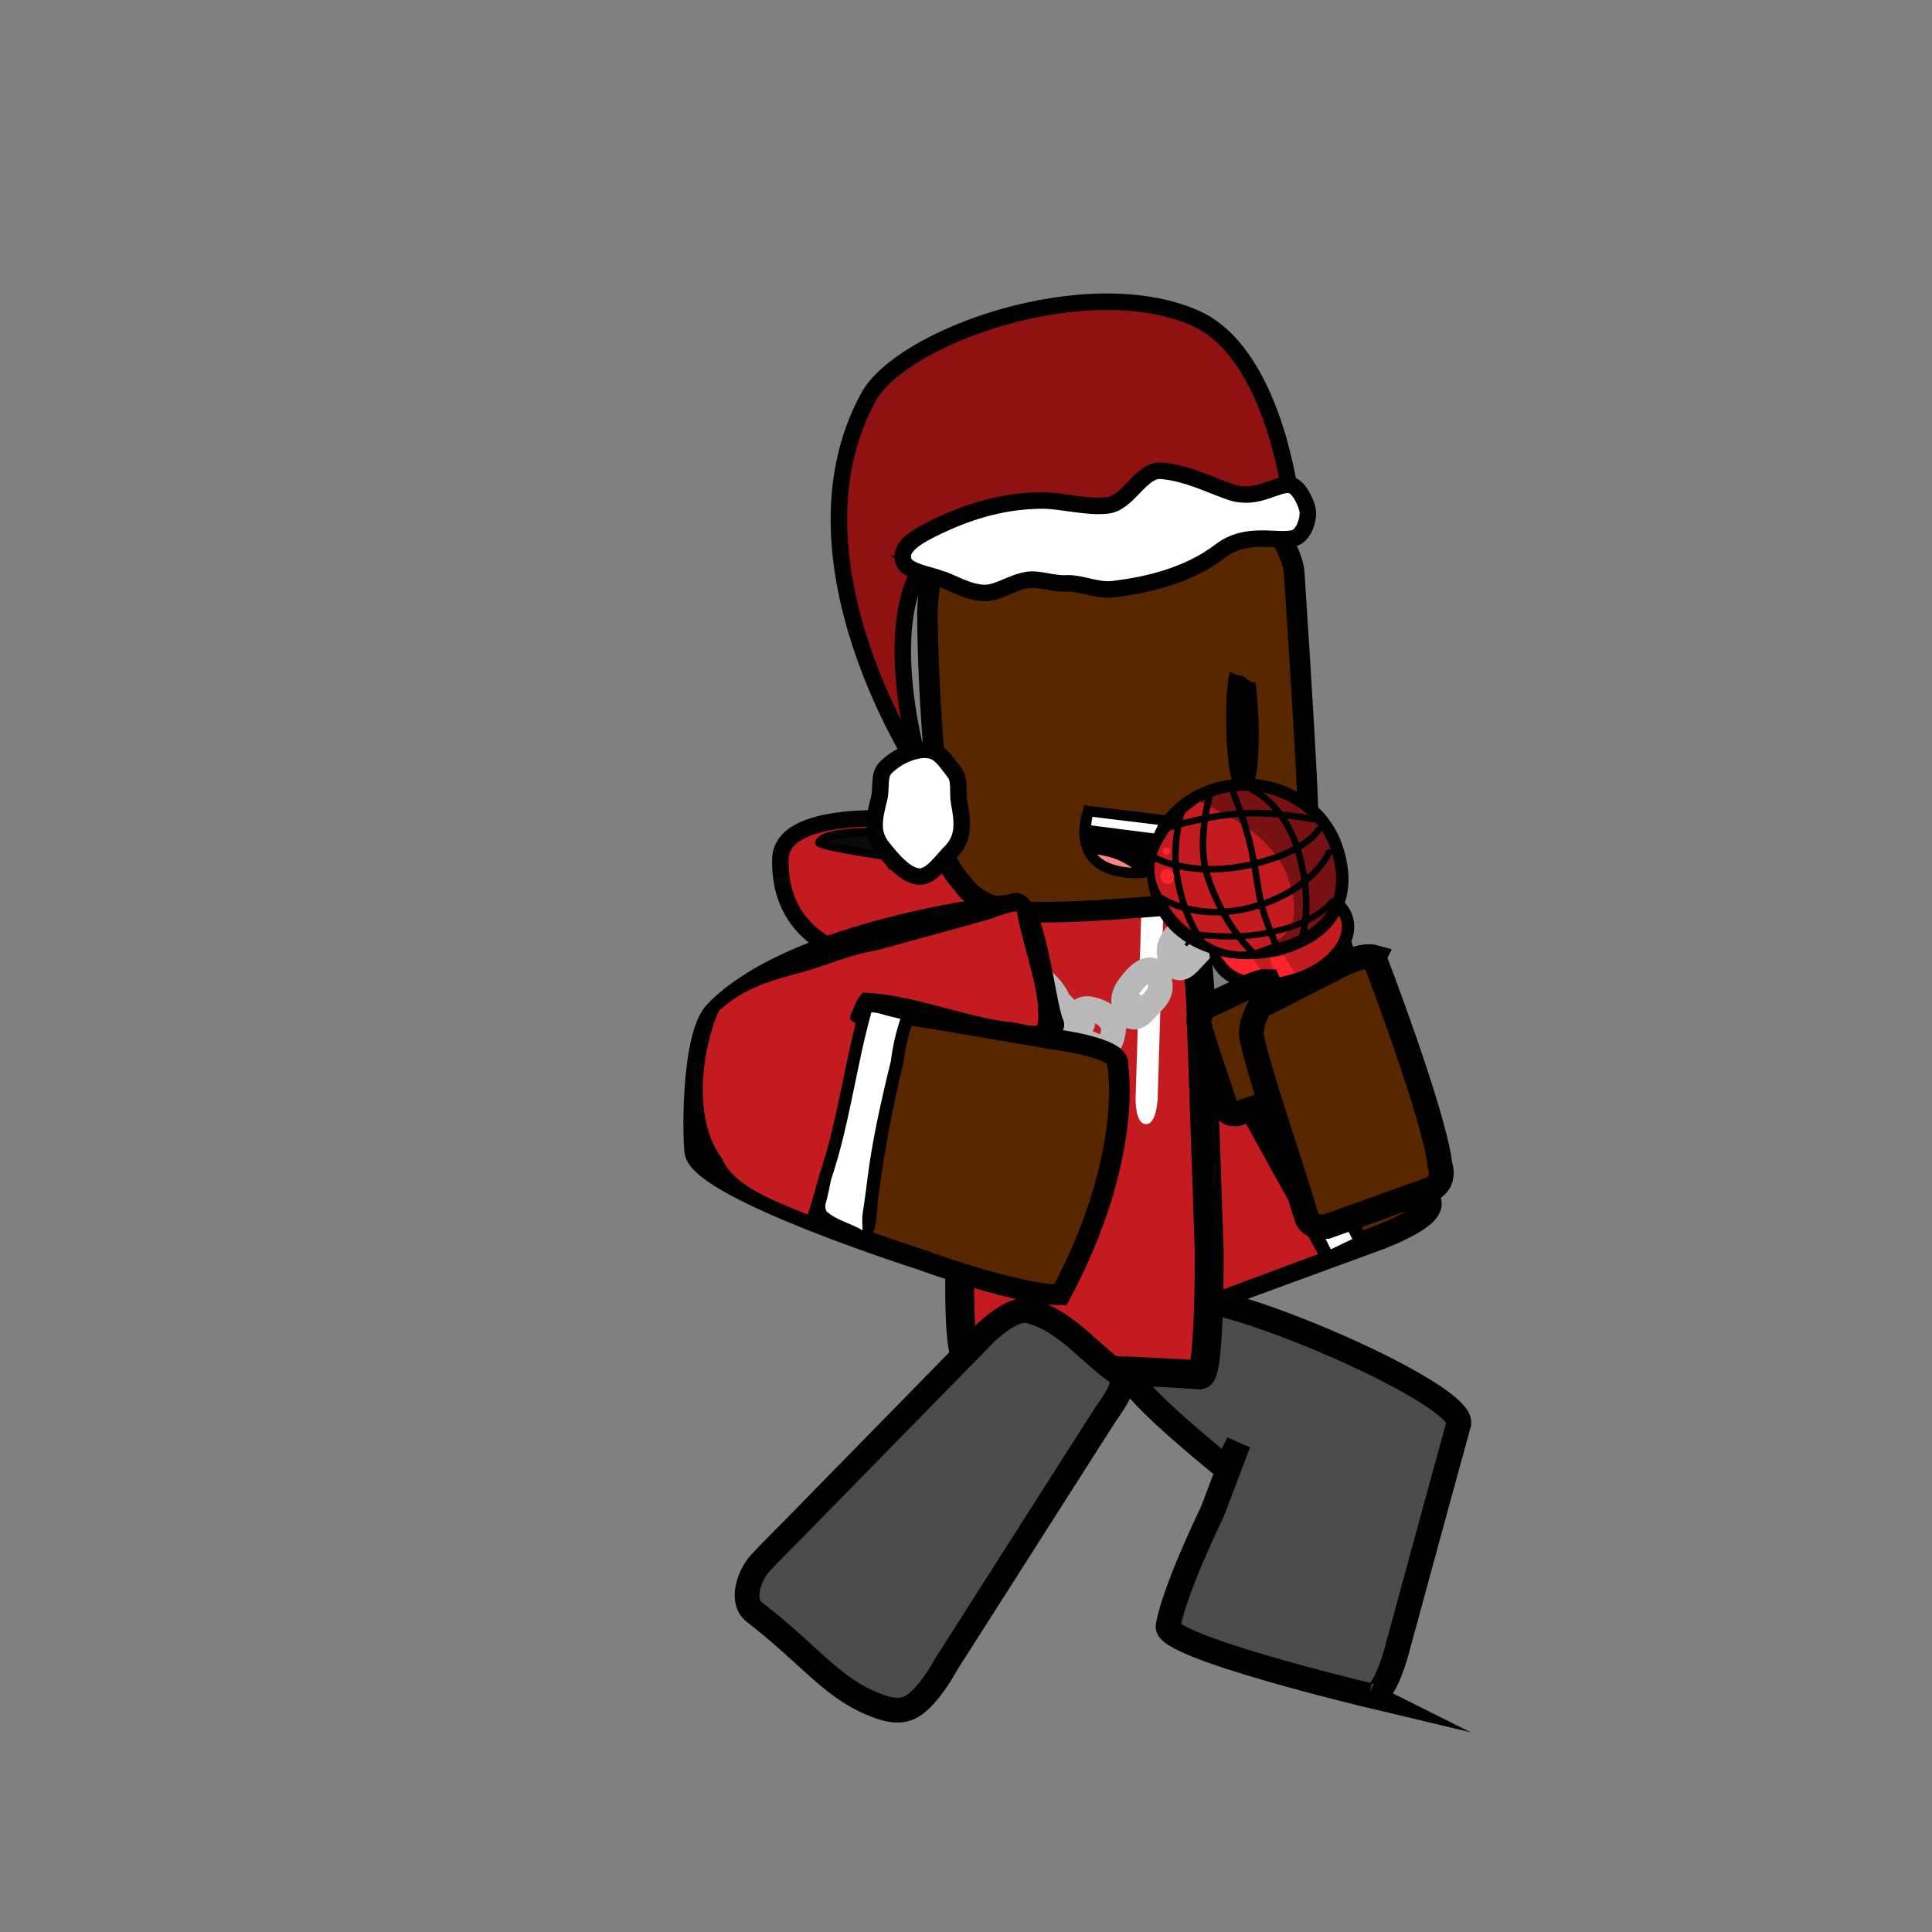 <svg version="1.1" xmlns="http://www.w3.org/2000/svg" xmlns:xlink="http://www.w3.org/1999/xlink" width="234" height="234" viewBox="0,0,234,234"><rect x="0" y="0" width="234" height="234" fill="#808080" stroke="none"/><g transform="translate(-123,-63)"><g data-paper-data="{&quot;isPaintingLayer&quot;:true}" fill-rule="nonzero" stroke-linejoin="miter" stroke-miterlimit="10" stroke-dasharray="" stroke-dashoffset="0" style="mix-blend-mode: normal"><path d="M123,297v-234h234v234z" data-paper-data="{&quot;index&quot;:null}" fill="none" stroke="none" stroke-width="0" stroke-linecap="butt"/><path d="M288.817,268.336c0,0 -24.764,-5.906 -24.343,-8.37c0.759,-4.443 5.353,-13.85 5.353,-13.85l3.176,-8.352l-1.523,3.053c0,0 -10.88,-8.651 -12.02,-11.559c-0.599,-1.528 4.261,-8.096 6.292,-8.824c4.558,-1.632 34.38,11.199 33.944,14.947c-2.373,8.586 -7.317,26.786 -7.317,26.786c0,0 -1.665,6.925 -3.563,6.168z" data-paper-data="{&quot;index&quot;:null}" fill="#4b4b4b" stroke="#000000" stroke-width="3" stroke-linecap="round"/><g><g><g data-paper-data="{&quot;origRot&quot;:0}" stroke="#000000" stroke-width="3" stroke-linecap="round"><path d="M296.007,208.369c1.207,2.156 -7.351,5.021 -7.351,5.021c0,0 -22.417,8.205 -32.987,12.124c-4.692,0.999 -24.854,-32.758 -23.382,-38.378c0.656,-2.505 8.344,-9.117 10.358,-8.602c3.835,0.98 16.221,12.785 16.221,12.785l-3.669,2.199l10.168,-4.843c0,0 11.32,-6.661 16.851,-8.132c3.067,-0.816 13.791,27.824 13.791,27.824z" data-paper-data="{&quot;origPos&quot;:null}" fill="#582700"/><path d="M286.674,212.43l-13.613,-27.035" fill="none"/><path d="M283.083,214.436l-13.879,-26.91" data-paper-data="{&quot;origPos&quot;:null}" fill="none"/></g><path d="M286.791,213.068l-2.601,1.243l-14.103,-27.569l2.601,-1.243z" fill="#ffffff" stroke="none" stroke-width="0" stroke-linecap="butt"/><path d="M255.472,225.782l-7.955,-8.007l-12.018,-21.019l-2.411,-8.167l1.584,-4.892l6.74,-3.69l1.348,-0.738l14.738,11.481l-2.568,1.693l1.02,1.741l12.289,-5.865l14.757,26.707l-26.303,9.8z" fill="#c41b21" stroke="#000000" stroke-width="0.5" stroke-linecap="round"/></g><g fill="#fffc96" stroke="#000000" stroke-width="2" stroke-linecap="round"><path d="M261.835,189.483c0,0 2.085,-4.559 5.333,-3.252c5.197,2.091 -12.676,35.251 -18.206,33.392c-2.259,-0.76 -1.317,-4.29 -1.317,-4.29l2.159,0.456c0,0 4.761,-5.405 9.108,-13.037c4.286,-7.526 5.665,-13.239 5.665,-13.239z"/><path d="M251.79,188.393c0,0 -1.523,-4.266 1.171,-4.416c5.654,-0.314 16.818,39.749 11.445,38.814c-3.254,-0.566 -3.314,-4.633 -3.314,-4.633l1.595,0.289c0,0 -0.564,-6.228 -3.244,-15.253c-2.68,-9.025 -6.129,-14.709 -6.129,-14.709z" data-paper-data="{&quot;index&quot;:null}"/></g></g><g stroke="#000000" stroke-linecap="round"><path d="M246.47,179.725c0,0 -29.292,5.323 -28.954,-12.655c0.124,-6.624 16.859,-4.687 16.859,-4.687z" data-paper-data="{&quot;origPos&quot;:null}" fill="#c41b21" stroke-width="2"/><path d="M238.413,167.871c0,0 -16.405,-2.233 -16.176,-2.842c0.726,-1.932 12.885,-1.122 12.885,-1.122z" data-paper-data="{&quot;origPos&quot;:null}" fill="#0a0a0a" stroke-width="1"/></g><g data-paper-data="{&quot;index&quot;:null}"><path d="M240.888,184.236c0,0 1.51,-14.286 3.071,-14.725c4.684,-1.318 15.357,0.349 22.495,0.843c1.103,0.076 1.954,13.65 1.954,13.65l1.054,30.66c0,0 0.063,14.942 -1.141,14.859c-10.716,-0.741 -23.282,-0.758 -28.052,-1.927c-1.59,-0.39 -0.874,-16.077 -0.874,-16.077z" data-paper-data="{&quot;origPos&quot;:null}" fill="#c41b21" stroke="#000000" stroke-width="3.5" stroke-linecap="round"/><path d="M260.542,195.984l0.064,-2.082c0.199,-6.478 0.398,-12.957 0.597,-19.435c0,0 0.096,-3.124 1.43,-3.083c1.334,0.041 1.238,3.165 1.238,3.165c-0.199,6.478 -0.462,15.039 -0.661,21.518c0,0 -0.096,3.124 -1.43,3.083c-1.334,-0.041 -1.238,-3.165 -1.238,-3.165z" fill="#ffffff" stroke="none" stroke-width="0.5" stroke-linecap="butt"/></g><path d="M237.65,264.493c0,0 -2.122,3.984 -4.219,5.189c-1.606,0.923 -3.464,0.247 -5.168,-0.492c-4.678,-2.029 -7.652,-6.133 -13.894,-10.934c-1.7,-1.308 -0.671,-4.464 0.787,-6.021c1.364,-1.456 3.827,-3.907 3.827,-3.907l23.533,-24.031c0,0 3.152,-3.015 5.043,-2.538c4.553,1.149 7.249,5.067 11.092,7.695c1.302,0.891 -1.68,4.727 -1.68,4.727c0,0 -4.885,7.664 -8.012,12.57c-4.413,6.924 -11.309,17.741 -11.309,17.741z" fill="#4b4b4b" stroke="#000000" stroke-width="3" stroke-linecap="round"/><g fill="none" stroke="#b9b9b9" stroke-width="3"><path d="M264.823,179.203c-0.64,-1.33 0.147,-2.483 1.188,-3.627c1.041,-1.144 2.061,-1.471 2.583,-0.514c1.106,2.029 -0.147,2.932 -0.963,3.827c-1.041,1.144 -1.904,2.193 -2.808,0.314z" stroke-linecap="butt"/><path d="M265.65,178.659l-2.204,2.364" stroke-linecap="round"/><path d="M260.512,181.54c1.041,-1.144 2.061,-1.471 2.583,-0.514c1.106,2.029 -0.147,2.932 -0.963,3.827c-1.041,1.144 -1.904,2.193 -2.808,0.314c-0.64,-1.33 0.147,-2.483 1.188,-3.627z" stroke-linecap="butt"/><path d="M260.15,184.622l-2.204,2.364" stroke-linecap="round"/><path d="M253.338,186.408c0.378,-1.566 1.473,-1.384 2.709,-0.903c1.236,0.481 2.003,1.447 1.766,2.644c-0.502,2.538 -1.724,1.663 -2.692,1.287c-1.236,-0.481 -2.317,-0.816 -1.783,-3.028z" stroke-linecap="butt"/><path d="M254.116,187.016l-2.584,-1.052" stroke-linecap="round"/><path d="M247.549,182.007c0.773,-1.247 1.716,-0.458 2.703,0.687c0.988,1.146 1.417,2.479 0.874,3.461c-1.153,2.082 -2.02,0.577 -2.794,-0.32c-0.988,-1.146 -1.875,-2.068 -0.784,-3.829z" stroke-linecap="butt"/><path d="M246.034,180.574l2.052,2.439" stroke-linecap="round"/><path d="M242.384,175.937c0.773,-1.247 1.716,-0.458 2.703,0.687c0.988,1.146 1.417,2.479 0.874,3.461c-1.153,2.082 -2.02,0.577 -2.794,-0.32c-0.988,-1.146 -1.875,-2.068 -0.784,-3.829z" stroke-linecap="butt"/><path d="M242.922,176.943l-2.052,-2.439" stroke-linecap="round"/></g><path d="M275.354,171.662c-12.43,1.159 -24.486,2.247 -29.509,1.658c-4.59,-0.539 -6.199,-3.176 -6.199,-3.176c0,0 -2.029,-2.275 -2.257,-3.794c-0.683,-4.559 -2,-17.65 -2.056,-29.027c-0.002,-0.38 0.011,-0.593 0.033,-0.972c0.065,-1.137 0.511,-5.568 0.511,-5.568c0,0 3.133,-1.927 4.874,-2.547c5.222,-1.86 18.957,-1.506 33.318,-2.281c1.302,-0.07 3.679,1.42 3.679,1.42c0,0 1.87,2.994 1.999,4.974c0.837,12.8 1.714,26.966 1.696,30.222c-0.006,1.086 -1.519,5.417 -1.519,5.417z" fill="#582700" stroke="#000000" stroke-width="2.5" stroke-linecap="round"/><path d="M272.764,150.942c-0.069,-3.508 0.195,-6.358 0.59,-6.364c0.395,-0.007 0.772,2.832 0.842,6.341c0.069,3.508 -0.195,6.358 -0.59,6.364c-0.395,0.007 -0.772,-2.832 -0.842,-6.341z" fill="none" stroke="#000000" stroke-width="2.5" stroke-linecap="butt"/><path d="M276.345,144.785c-0.183,0.562 -0.679,0.542 -0.883,0.508c-0.136,0.198 -0.368,0.33 -0.633,0.334c-0.182,0.003 -0.35,-0.056 -0.484,-0.155l-0.672,-0.491c-0.131,-0.06 -0.262,-0.119 -0.393,-0.175c-0.589,-0.005 -1.172,-0.421 -1.874,-0.697c-0.167,-0.054 -0.336,-0.107 -0.506,-0.159c0,0 -0.161,-0.049 -0.309,-0.174c-0.274,-0.112 -0.469,-0.374 -0.474,-0.68c-0.007,-0.414 0.334,-0.755 0.762,-0.761c0.084,-0.001 0.165,0.011 0.241,0.033l0.781,0.215l-0.027,0.093l0.031,0.013c0.022,0.008 0.043,0.016 0.064,0.024c0.08,0.026 0.159,0.053 0.238,0.08c1.047,0.102 2.069,0.398 3.045,0.885l0.587,0.167c0,0 0.739,0.227 0.506,0.942z" fill="#582700" stroke="none" stroke-width="0.5" stroke-linecap="butt"/><g data-paper-data="{&quot;index&quot;:null}" stroke="#000000" stroke-width="1.25" stroke-linecap="butt"><path d="M259.236,168.649c-6.971,-0.904 -4.439,-7.405 -4.439,-7.405l10.387,1.261c0,0 1.433,7.101 -5.948,6.144z" fill="#000000"/><path d="M258.583,166.547c1.857,0.764 3.216,2.089 2.906,2.13c-0.64,0.085 -1.386,0.084 -2.253,-0.028c-2.598,-0.337 -3.876,-1.452 -4.457,-2.717c-0.113,-0.246 2.098,-0.086 3.804,0.615z" fill="#ff8484"/><path d="M254.433,163.494c0.125,-0.922 0.364,-2.25 0.364,-2.25l9.128,1.109l-0.204,2.335c0,0 -9.292,-1.163 -9.288,-1.193z" fill="#ffffff"/></g><g><g data-paper-data="{&quot;index&quot;:null}"><path d="M278.934,178.737c2.394,-0.771 5.484,-6.116 6.228,-3.963c0.379,1.097 6.902,21.258 6.534,22.476c-0.355,1.173 -1.118,2.086 -2.292,2.465c-0.799,0.257 -2.158,0.279 -3.117,-0.055c-1.915,-0.666 -13.7,-18.99 -14.196,-20.425c-0.744,-2.153 4.45,0.273 6.844,-0.498z" fill="#0091d4" stroke="#000000" stroke-width="1.5" stroke-linecap="butt"/><g stroke-linecap="butt"><path d="M276.494,171.608c4.337,-1.397 8.63,-0.281 9.589,2.493c0.959,2.773 -1.78,6.154 -6.117,7.55c-4.337,1.397 -8.63,0.281 -9.589,-2.493c-0.959,-2.773 1.78,-6.154 6.117,-7.55z" fill="#c41b21" stroke="#000000" stroke-width="1.5"/><path d="M276.161,181.328c0,0 -1.756,0.157 -3.361,-0.652c-0.76,-0.397 -2.068,-1.938 -2.068,-1.938l4.06,0.391z" fill="#ff242b" stroke="none" stroke-width="0"/><path d="M279.801,180.814l-1.913,0.561c0,0 -0.514,-0.622 -0.679,-1.014c-0.141,-0.335 -0.368,-1.343 -0.368,-1.343l1.679,-0.217z" fill="#ff242b" stroke="none" stroke-width="0"/></g><g><path d="M278.727,177.719c-5.983,1.927 -13.444,-0.121 -15.447,-5.915c-2.003,-5.794 0.816,-11.262 6.799,-13.189c5.983,-1.927 12.763,1.11 14.766,6.904c2.003,5.794 -0.135,10.273 -6.118,12.2z" fill="#781114" stroke="#000000" stroke-width="1.5" stroke-linecap="butt"/><path d="M268.33,160.078c0,0 1.931,0.901 4.518,2.384c2.581,1.479 5.187,4.096 6.062,6.628c1.752,5.07 0.855,7.442 -3.493,8.842c-2.115,0.681 -4.462,0.207 -6.284,-0.933c-2.557,-1.6 -5.032,-4.114 -6.026,-6.989c-1.752,-5.07 5.223,-9.931 5.223,-9.931z" fill="#c41b21" stroke="none" stroke-width="0" stroke-linecap="butt"/><path d="M283.979,166.233c0,0 -1.952,4.556 -9.012,6.562c-7.003,1.99 -11.33,-1.035 -11.33,-1.035" fill="none" stroke="#000000" stroke-width="0.8" stroke-linecap="round"/><path d="M284.323,172.197c0,0 -1.779,2.796 -8.418,3.908c-4.606,0.771 -9.43,-0.142 -9.43,-0.142" fill="none" stroke="#000000" stroke-width="0.75" stroke-linecap="round"/><path d="M282.647,163.528c0,0 -1.321,2.649 -8.175,4.197c-7.126,1.609 -11.436,-0.759 -11.436,-0.759" fill="none" stroke="#000000" stroke-width="0.8" stroke-linecap="round"/><path d="M264.22,163.323c0,0 4.556,-1.518 9.365,-1.815c3.651,-0.226 8.546,0.716 8.546,0.716" fill="none" stroke="#000000" stroke-width="0.8" stroke-linecap="round"/><path d="M274.695,158.67c0,0 3.786,1.593 5.518,7.368c1.856,6.188 0.549,10.183 0.549,10.183" fill="none" stroke="#000000" stroke-width="0.8" stroke-linecap="round"/><path d="M277.653,177.734c0,0 -1.284,-3.032 -1.816,-4.918c-0.447,-1.587 -0.734,-4.79 -1.44,-7.647c-0.802,-3.249 -2.001,-6.079 -2.001,-6.079" fill="none" stroke="#000000" stroke-width="0.8" stroke-linecap="round"/><path d="M274.88,178.499c0,0 -3.706,-3.242 -5.682,-9.543c-1.259,-4.014 0.287,-9.503 0.287,-9.503" fill="none" stroke="#000000" stroke-width="0.8" stroke-linecap="round"/><path d="M269.113,177.671c0,0 -2.556,-2.555 -3.546,-8.538c-0.687,-4.155 0.63,-8.109 0.63,-8.109" fill="none" stroke="#000000" stroke-width="0.8" stroke-linecap="round"/><path d="M264.684,170.016c-0.427,0.137 -0.906,-0.138 -1.071,-0.614c-0.165,-0.477 0.047,-0.975 0.474,-1.112c0.427,-0.137 0.906,0.138 1.071,0.614c0.165,0.477 -0.047,0.975 -0.474,1.112z" fill="#ff242b" stroke="none" stroke-width="0" stroke-linecap="butt"/><path d="M264.432,166.516c-0.246,0.079 -0.512,-0.05 -0.595,-0.288c-0.082,-0.238 0.05,-0.496 0.296,-0.575c0.246,-0.079 0.512,0.05 0.595,0.288c0.082,0.238 -0.05,0.496 -0.296,0.575z" fill="#ff242b" stroke="none" stroke-width="0" stroke-linecap="butt"/></g></g><path d="M276.571,181.912c4.071,10.065 4.026,12.056 4.026,12.056c0.439,1.287 -0.892,1.575 -0.892,1.575c0,0 -2.512,0.863 -4.12,1.415c-1.056,0.363 -2.705,0.929 -2.705,0.929c0,0 -1.097,0.191 -1.322,-0.517c-1.35,-4.258 -2.874,-8.258 -3.341,-10.459c-0.156,-0.734 0.597,-1.85 0.597,-1.85l4.868,-2.3c0,0 1.939,-1.055 2.888,-0.849z" fill="#582700" stroke="#000000" stroke-width="3" stroke-linecap="round"/><path d="M289.417,178.934c7.927,20.982 7.96,25.077 7.96,25.077c0.867,2.678 -1.522,3.181 -1.522,3.181c0,0 -4.489,1.609 -7.362,2.638c-1.887,0.676 -4.834,1.732 -4.834,1.732c0,0 -1.971,0.319 -2.417,-1.152c-2.681,-8.852 -5.662,-17.184 -6.632,-21.744c-0.323,-1.52 0.974,-3.768 0.974,-3.768l8.664,-4.41c0,0 3.443,-2.042 5.17,-1.555z" fill="#582700" stroke="#000000" stroke-width="3" stroke-linecap="round"/></g><g><path d="M245.513,172.562c2.717,-1.852 4.065,12.312 5.09,14.391c1.114,2.26 -20.164,-1.474 -20.164,-1.474l-3.598,-0.682l23.885,4.092c0,0 8.323,1.011 7.66,3.186c0,0 2.003,10.969 -6.943,27.742c-5.313,0.025 -16.885,-4.245 -16.885,-4.245c0,0 -26.149,-8.329 -27.369,-12.895c-0.282,-1.057 -0.563,-14.139 2.368,-17.178c9.727,-10.085 35.956,-12.937 35.956,-12.937z" fill="#582700" stroke="#000000" stroke-width="2.5" stroke-linecap="round"/><path d="M232.041,186.457c-0.509,-0.118 -1.017,-0.244 -1.527,-0.368c-0.113,-0.027 -1.354,-0.457 -1.976,-0.425c-1.853,6.663 -2.615,13.529 -4.841,20.127c-0.155,0.595 -0.354,1.882 -0.716,3.089c-0.004,0.38 0.04,0.681 0.17,0.804c1.102,1.045 3.016,1.464 4.317,2.293c-0.022,-0.383 -0.071,-1.491 -0.003,-1.944c0.202,-1.348 0.398,-2.68 0.558,-4.032c0.56,-4.74 1.719,-9.812 2.848,-14.43c0.213,-1.686 0.593,-3.457 1.17,-5.113zM233.561,186.78c-0.584,1.628 -0.954,3.395 -1.164,5.056c-1.302,5.218 -2.286,10.755 -3.014,16.106c-0.3,2.205 0.107,5.652 -2.553,5.403c-1.395,-0.866 -3.485,-1.403 -4.699,-2.545c-0.276,0.384 -0.602,0.653 -0.989,0.732c-0.545,0.11 -2.421,-1.078 -2.981,-1.32c-3.342,-1.444 -7.632,-2.576 -9.036,-6.216c-3.796,-5.02 -2.822,-14.101 -0.277,-19.42c3.268,-3.076 6.647,-4.094 10.938,-5.24c3.098,-0.827 5.857,-2.158 9.094,-2.643c4.401,-1.273 8.829,-2.411 13.23,-3.677c2.02,-0.581 3.761,-1.81 5.412,-0.182c0.849,3.505 1.706,7.05 2.474,10.588c0.24,1.103 0.649,3.358 -0.027,4.383c-0.941,1.425 -2.785,0.85 -4.168,0.531c-3.128,-0.292 -6.539,-0.773 -9.857,-1.49c-0.253,0.225 -0.622,0.19 -0.622,0.19c-0.594,-0.057 -1.179,-0.146 -1.761,-0.255zM221.732,207.033c0.372,-4.051 1.956,-7.768 2.445,-11.751c0.239,-2.353 0.312,-6.573 1.778,-9.164c0.014,-0.155 0.067,-0.268 0.067,-0.268l0.327,-0.701c0.19,-0.731 0.632,-1.401 1.132,-1.978c6.188,0.187 12.315,3.077 18.577,3.686c0.694,0.161 1.668,0.451 2.376,0.408c0.435,-0.027 0.239,-2.546 0.199,-2.848c-0.486,-3.688 -1.861,-7.246 -2.497,-10.911c-0.15,-0.353 -2.974,0.774 -3.587,0.95c-4.434,1.272 -8.891,2.434 -13.329,3.702c-3.219,0.486 -5.947,1.797 -9.028,2.627c-3.921,1.057 -7.043,1.917 -10.077,4.657c-2.169,4.971 -3.134,13.202 0.371,17.838c1.426,3.533 7.058,5.378 10.351,6.782c0.035,0.015 0.508,-1.621 0.888,-2.965c0.002,-0.021 0.004,-0.042 0.006,-0.062z" fill="#000000" stroke="none" stroke-width="0.5" stroke-linecap="butt"/><path d="M230.893,191.524c-1.129,4.618 -2.306,9.786 -2.866,14.526c-0.16,1.352 -0.359,2.685 -0.562,4.032c-0.068,0.454 -0.02,1.562 0.003,1.944c-1.301,-0.829 -3.233,-1.251 -4.335,-2.296c-0.13,-0.123 -0.176,-0.424 -0.172,-0.805c0.361,-1.207 0.557,-2.496 0.712,-3.091c2.225,-6.598 3.015,-13.558 4.869,-20.221c0.622,-0.033 1.871,0.398 1.984,0.426c0.51,0.124 1.024,0.251 1.533,0.369c-0.577,1.656 -0.953,3.429 -1.166,5.115z" data-paper-data="{&quot;noHover&quot;:false,&quot;origItem&quot;:[&quot;Path&quot;,{&quot;applyMatrix&quot;:true,&quot;segments&quot;:[[[926.17844,407.1979],[3.2606,1.25965],[-0.27949,0.97418]],[[925.31465,410.11917],[0.29084,-0.97519],[-0.06418,0.21521]],[[924.29914,413.90358],[-0.01258,-1.20526],[13.15638,4.16543]],[[964.1057,425.02121],[-12.99513,-4.87922],[1.17537,0.35239]],[[970.21765,426.67451],[-2.3817,-0.804],[0.75941,0.04146]],[[971.83798,426.41666],[-0.25651,0.23985],[2.18115,-2.03947]],[[976.78433,418.26967],[-1.76682,2.44279],[-0.76669,0.00973]],[[972.89889,418.10481],[0.90089,0.17138],[-2.67549,-0.50896]],[[964.88923,416.67374],[2.68829,0.42712],[-9.42353,-1.49721]],[[936.29671,409.90591],[9.13228,2.58714],[-3.35077,-0.55846]]],&quot;closed&quot;:true}]}" fill="#ffffff" stroke="none" stroke-width="0.5" stroke-linecap="butt"/><path d="M222.229,205.329c-0.058,0.22 -1.353,4.802 -1.411,4.778c-3.293,-1.405 -8.948,-3.268 -10.375,-6.802c-3.505,-4.636 -2.545,-12.912 -0.377,-17.883c3.035,-2.74 6.174,-3.624 10.096,-4.681c3.081,-0.83 5.842,-2.151 9.06,-2.637c4.438,-1.268 8.924,-2.419 13.358,-3.692c0.613,-0.176 3.44,-1.3 3.59,-0.947c0.636,3.665 2.024,7.241 2.51,10.93c0.04,0.303 0.239,2.828 -0.197,2.855c-0.708,0.044 -1.782,-0.221 -2.476,-0.382c-6.262,-0.608 -12.334,-3.463 -18.521,-3.65c-0.5,0.578 -0.933,1.245 -1.123,1.976l-0.323,0.7c0,0 -0.354,0.592 0.354,0.898c0.071,0.031 0.174,0.145 0.237,0.157c-1.545,6.143 -2.366,12.325 -4.403,18.379z" data-paper-data="{&quot;noHover&quot;:false,&quot;origItem&quot;:[&quot;Path&quot;,{&quot;applyMatrix&quot;:true,&quot;segments&quot;:[[[926.61254,417.73069],[12.14285,3.5238],[-0.03018,0.12086]],[[926.46822,418.11346],[0.06716,-0.13431],[-0.67082,1.34164]],[924.45576,418.78428],[[923.08279,418.0906],[0,0],[-1.44471,-0.43097]],[[919.22563,415.72869],[1.11205,1.01797],[0.89694,-11.9485]],[[928.15956,380.1298],[-1.74473,12.05571],[0.38029,-1.32836]],[[929.175,375.57071],[0.02742,1.37277],[-0.01686,-0.84429]],[[923.5003,374.93752],[0.60865,-0.05075],[-7.41054,0.61792]],[[901.48814,378.8123],[7.37628,-0.90935],[-0.71866,0.25961]],[[903.08234,385.83106],[-0.2998,-1.20115],[2.16779,8.68513]],[[909.35292,411.92731],[-2.15853,-8.69186],[0.69956,6.26621]],[[913.83986,429.61277],[-1.39861,-6.02998],[1.78014,7.67491]],[[922.29365,449.50563],[-5.21858,-6.1072],[9.74892,4.62723]],[[957.96755,450.34516],[-9.56021,6.37347],[7.18055,-2.44927]],[[972.39433,430.92276],[-3.08539,6.24485],[0.05411,-0.10951]],[[963.14745,427.86406],[0.43501,0.13058],[-11.92317,-4.46591]]],&quot;closed&quot;:true}]}" fill="#c41b21" stroke="none" stroke-width="0.5" stroke-linecap="butt"/></g><g data-paper-data="{&quot;index&quot;:null}" stroke="#000000" stroke-width="2" stroke-linecap="butt"><path d="M279.361,123.577c0,0 -34.533,-0.284 -42.477,5.668c-8.666,6.493 -2.276,27.36 -2.276,27.36c0,0 -17.277,-25.625 -6.414,-45.524c3.98,-7.29 26.343,-15.344 39.535,-9.564c9.64,4.224 11.632,22.06 11.632,22.06z" fill="#901111"/><path d="M236.733,133.032c-2.673,-0.789 -4.204,-1.069 -4.378,-2.406c-0.192,-1.472 1.474,-2.59 4.359,-3.953c2.992,-1.413 7.3,-3.043 12.541,-3.055c2.233,-0.005 5.433,0.883 7.855,0.6c2.629,-0.307 4.059,-4.398 6.557,-4.195c3.184,0.258 6.237,1.872 8.492,2.603c3.087,1 5.413,-1.079 7.058,-0.904c1.125,0.12 2.068,2.344 2.176,3.172c0.116,0.891 -0.429,3.002 -1.725,3.306c-2.06,0.483 -5.663,-0.89 -8.845,1.53c-3.574,2.719 -8.106,4.056 -13.089,4.638c-1.874,0.219 -3.861,-0.808 -5.629,-0.71c-1.615,0.089 -3.277,-0.647 -4.733,-0.401c-1.911,0.323 -3.561,1.626 -5.215,1.565c-2.023,-0.075 -3.944,-1.353 -5.425,-1.79z" data-paper-data="{&quot;index&quot;:null}" fill="#ffffff"/><path d="M229.83,165.564c-1.414,-1.804 -0.865,-3.76 -0.339,-5.917c0.29,-1.188 -0.104,-2.762 0.757,-3.644c1.388,-1.421 3.714,-2.463 5.428,-2.125c1.279,0.252 1.993,1.502 2.93,2.698c0.714,0.911 0.342,2.468 0.556,3.58c0.444,2.303 0.661,4.307 -0.974,5.98c-1.12,1.147 -2.393,3.038 -3.794,3.035c-1.629,-0.004 -3.385,-2.103 -4.564,-3.608z" fill="#ffffff"/></g></g></g></svg>